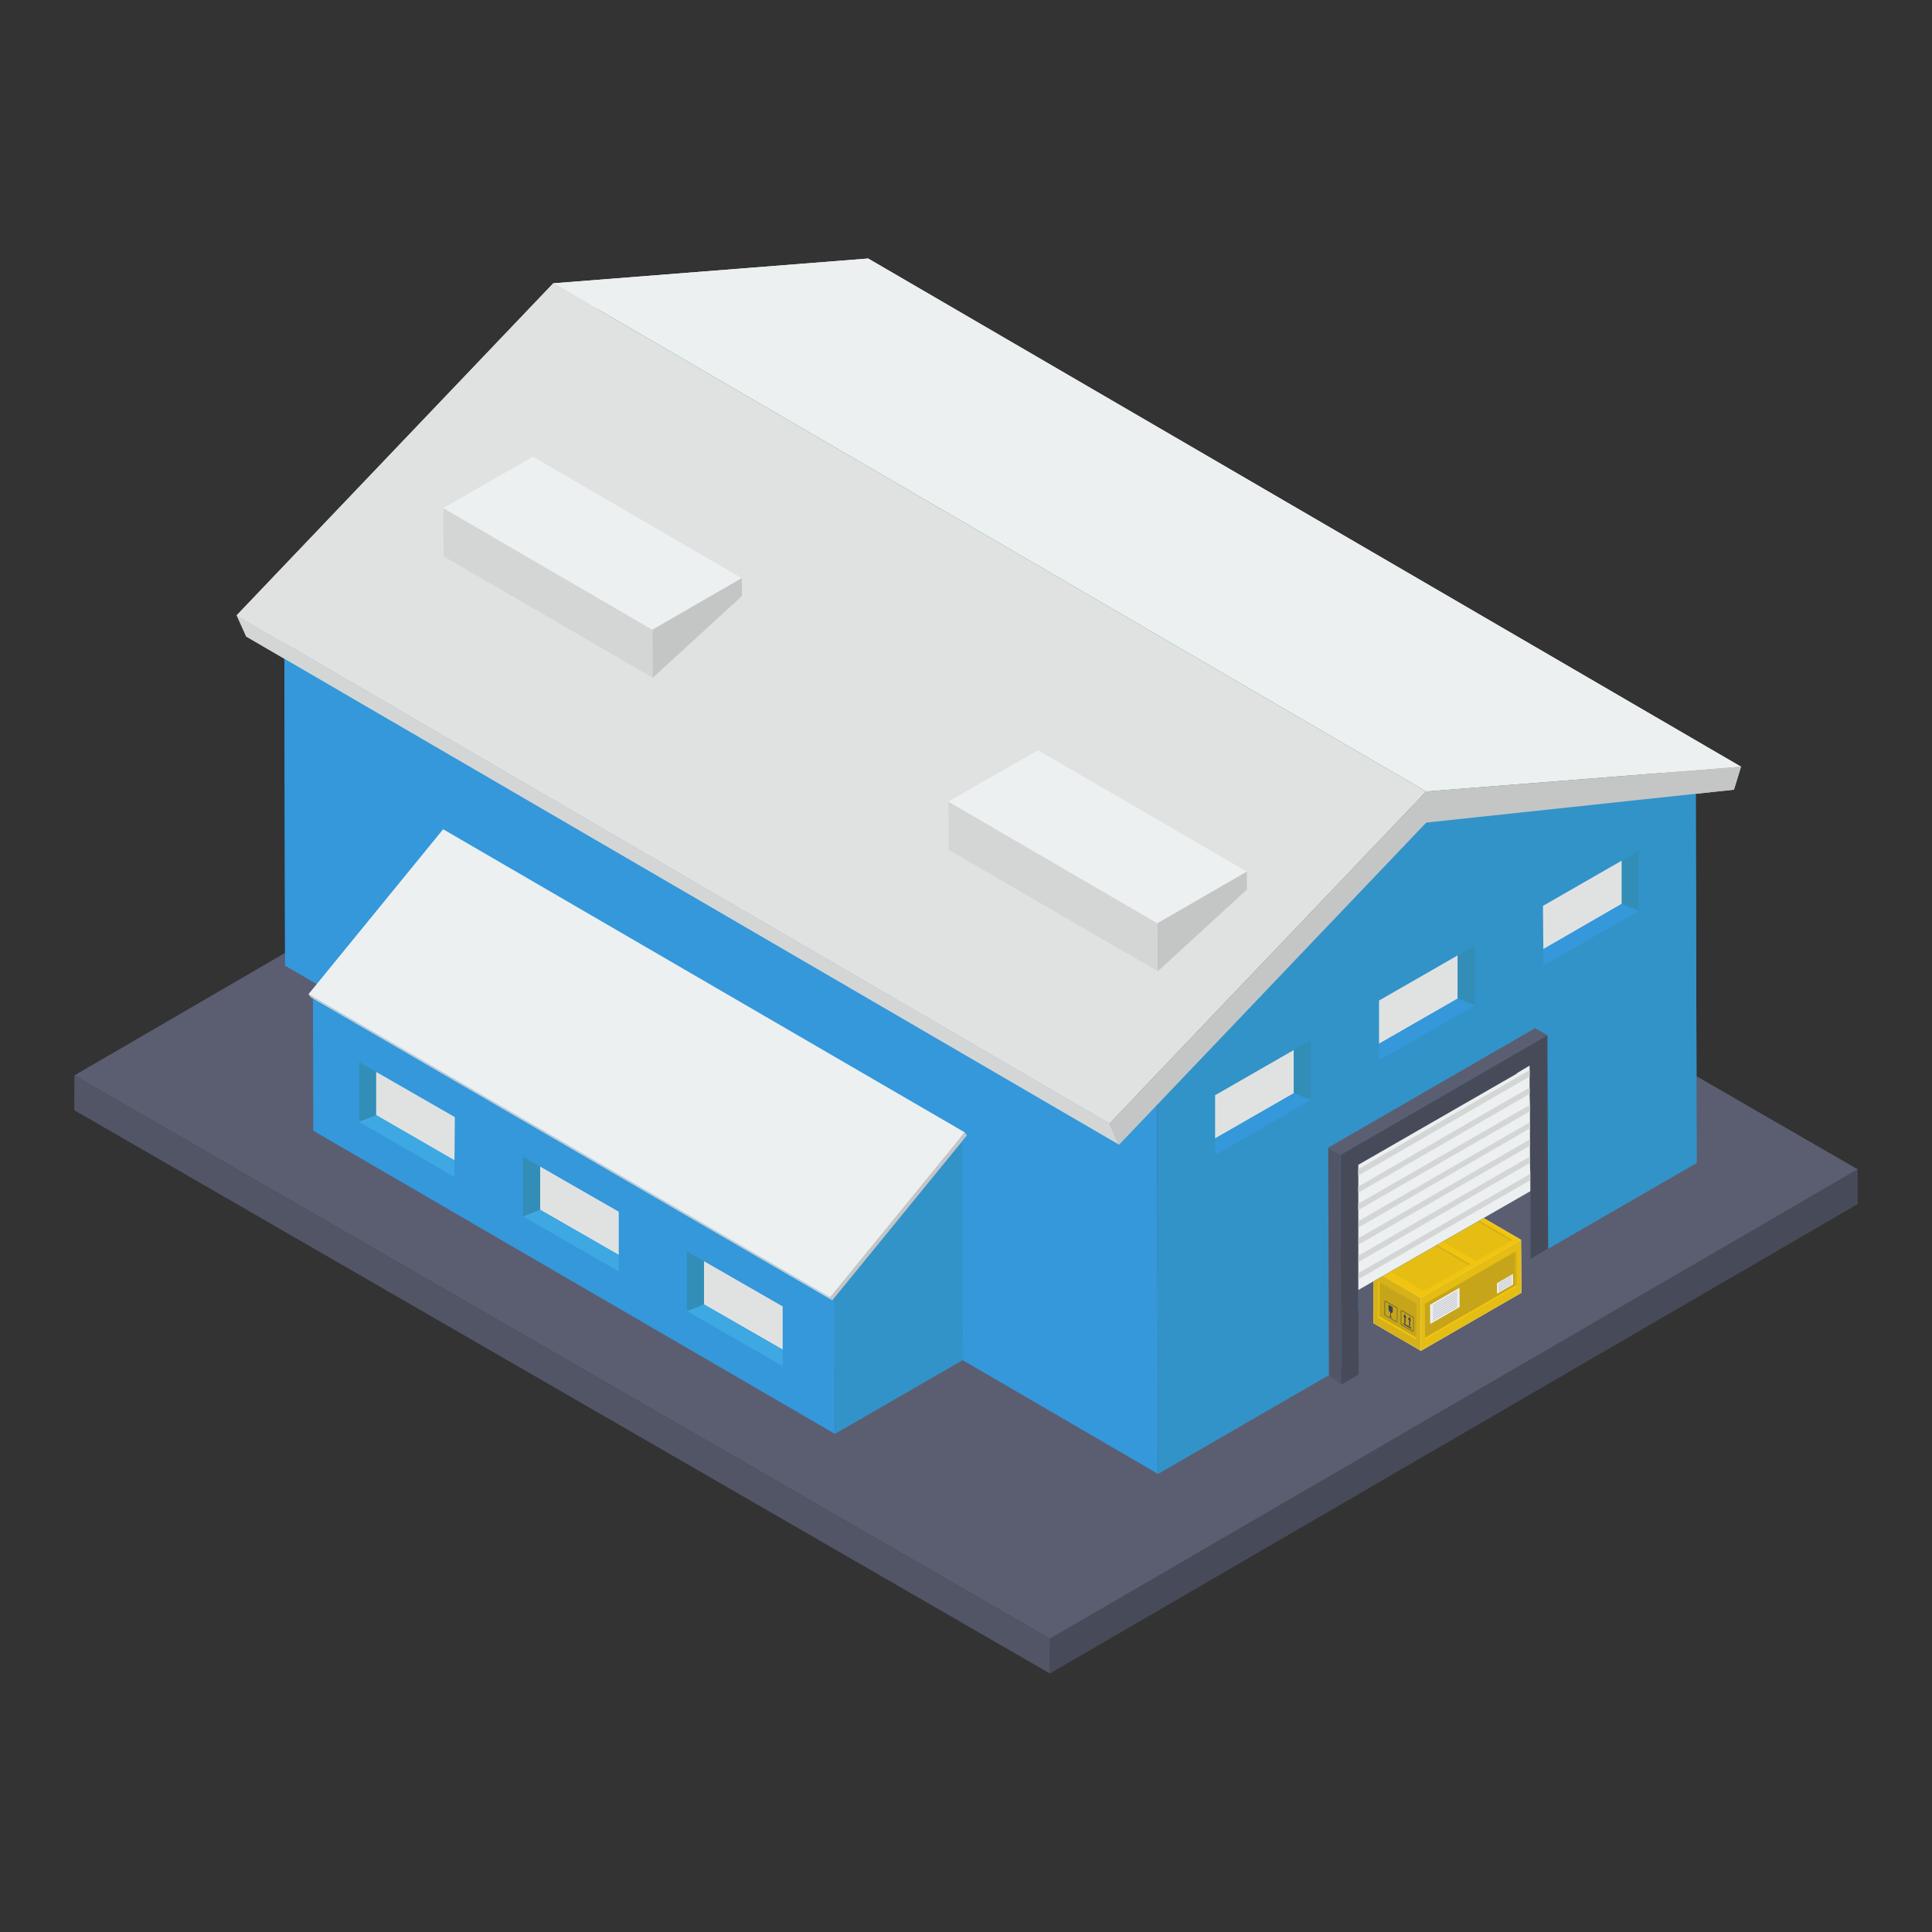 <svg id="Layer_1" enable-background="new 0 0 52 52" height="512" viewBox="0 0 52 52" width="512" xmlns="http://www.w3.org/2000/svg"><rect x="0" y="0" width="52" height="52" fill="#333333" stroke="none"/><g><g><g><g><path d="m31.144 29.737-23.494-13.678.023 9.932 23.493 13.678z" fill="#3498db"/><g><g><path d="m45.643 21.366-23.494-13.678-7.256.774 23.494 13.678z" fill="#2f873b"/></g><g><path d="m46.86 20.636-23.493-13.678-8.475.667 23.494 13.678z" fill="#ecf0f1"/></g><g><path d="m38.387 22.139-23.494-13.678-7.243 7.598 23.494 13.678z" fill="#2f873b"/></g><g><path d="m38.387 21.992-7.243 7.598.023 10.079 14.499-8.371-.023-10.079z" fill="#3293c9"/></g><g><path d="m29.863 30.239-23.493-13.678.257.571 23.494 13.678z" fill="#d4d6d6"/></g><g><path d="m38.385 21.303-23.494-13.678-8.522 8.937 23.493 13.678z" fill="#e0e2e2"/></g><g><path d="m38.385 21.303-8.522 8.937.257.571 8.267-8.671 8.283-.885.19-.619z" fill="#c4c6c6"/></g></g><g><g enable-background="new"><g><path d="m31.16 26.142-5.627-3.27-.008-1.293 5.627 3.27z" fill="#d4d6d6"/></g><g><path d="m33.554 23.458-2.401 1.392-5.629-3.277 2.413-1.38z" fill="#ecf0f1"/></g><g><path d="m33.559 23.46.003.482-2.402 2.201-.008-1.293z" fill="#c4c6c6"/></g></g></g><g><g enable-background="new"><g><path d="m17.567 18.242-5.627-3.27-.008-1.293 5.627 3.27z" fill="#d4d6d6"/></g><g><path d="m19.961 15.558-2.401 1.392-5.629-3.277 2.413-1.38z" fill="#ecf0f1"/></g><g><path d="m19.967 15.56.003.482-2.402 2.201-.008-1.293z" fill="#c4c6c6"/></g></g></g></g><g><g><g><g><g><path d="m36.099 37.206-.329-.191-.021-6.127.329.191z" fill="#525566"/></g><g><path d="m36.078 31.079-.329-.191 5.569-3.215.329.191z" fill="#5b5e71"/></g><path d="m41.647 27.863.021 6.127-5.569 3.215-.021-6.127z" fill="#474b59"/><g><path d="m41.193 33.459v.805l-4.624 2.67v-1.569l-.007-.172v-2.326l-.007-.296v-1.218l4.259-2.456.007-.007.351-.206v.757l.007.296v1.562l.007.296v1.569z" fill="#ecf0f1"/></g></g></g><g><g enable-background="new"><g><path d="m41.193 33.927v.165l-4.624 2.67v-.172z" fill="#d4d6d6"/></g><g><path d="m41.193 33.459v.172l-4.624 2.67v-.172z" fill="#d4d6d6"/></g><g><path d="m41.186 32.991v.172l-4.617 2.663v-.165z" fill="#d4d6d6"/></g><g><path d="m41.186 32.53v.165l-4.617 2.67-.007-.172z" fill="#d4d6d6"/></g><g><path d="m41.186 32.062v.165l-4.624 2.67v-.172z" fill="#d4d6d6"/></g><g><path d="m41.186 31.594v.172l-4.624 2.663v-.165z" fill="#d4d6d6"/></g><g><path d="m41.18 31.126v.172l-4.617 2.67v-.172z" fill="#d4d6d6"/></g><g><path d="m41.18 30.665v.172l-4.617 2.663v-.172z" fill="#d4d6d6"/></g><g><path d="m41.18 30.204v.165l-4.617 2.67v-.172z" fill="#d4d6d6"/></g></g><g><path d="m41.18 29.736v.172l-4.624 2.663v-.172z" fill="#d4d6d6"/></g><g><path d="m41.173 29.268v.172l-4.617 2.663v-.165z" fill="#d4d6d6"/></g><g><path d="m41.173 28.801v.172l-4.617 2.67v-.172z" fill="#d4d6d6"/></g></g></g></g></g><g><g enable-background="new"><g><path d="m22.473 38.594-14.04-8.159-.011-3.671 14.04 8.159z" fill="#3498db"/></g><g><path d="m22.462 34.923-14.04-8.159 3.44-4.214 14.04 8.159z" fill="#bec1c2"/></g><g><path d="m25.902 30.709.017 5.895-3.446 1.99-.011-3.671z" fill="#3293c9"/></g><g><path d="m22.4 34.998-14.04-8.159-.029-.04 14.04 8.159z" fill="#d4d6d6"/></g><g><path d="m22.371 34.958-14.04-8.159-.029-.04 14.04 8.159z" fill="#d4d6d6"/></g><g><path d="m22.343 34.918-14.04-8.159 3.624-4.44 14.04 8.159z" fill="#ecf0f1"/></g><g><path d="m25.967 30.478.058.08-.123.15-3.44 4.214-.061.075-.029-.04-.029-.04z" fill="#c4c6c6"/></g></g></g><g><path d="m43.646 23.166.459-.264v1.608l-.459-.181z" fill="#328eb7"/><path d="m43.646 23.166v1.163l-2.107 1.217-.01-1.164z" fill="#e0e2e2"/><path d="m34.822 28.262v1.163l-2.117 1.216v-1.163z" fill="#e0e2e2"/><path d="m41.54 25.547 2.107-1.217.459.181-2.562 1.48z" fill="#3498db"/><g><path d="m39.234 25.714v1.163l-2.117 1.216v-1.163z" fill="#e0e2e2"/><g><path d="m39.234 25.714.459-.264v1.608l-.459-.181z" fill="#328eb7"/><path d="m39.234 26.877.459.181v0l-2.576 1.48v-.445z" fill="#3498db"/></g></g><g><path d="m34.822 28.262.459-.264v1.608l-.459-.181z" fill="#328eb7"/><path d="m34.822 29.425.459.181v0l-2.576 1.48v-.445z" fill="#3498db"/></g></g><g><path d="m10.125 28.851-.459-.264v1.608l.459-.181z" fill="#328eb7"/><path d="m10.125 28.851v1.163l2.107 1.217.01-1.164z" fill="#e0e2e2"/><path d="m18.949 33.946v1.163l2.117 1.216v-1.163z" fill="#e0e2e2"/><path d="m12.231 31.231-2.107-1.217-.459.181 2.562 1.48z" fill="#3da8e2"/><g><path d="m14.537 31.398v1.163l2.117 1.216v-1.163z" fill="#e0e2e2"/><g><path d="m14.537 31.398-.459-.264v1.608l.459-.181z" fill="#328eb7"/><path d="m14.537 32.561-.459.181v0l2.576 1.48v-.445z" fill="#3da8e2"/></g></g><g><path d="m18.949 33.946-.459-.264v1.608l.459-.181z" fill="#328eb7"/><path d="m18.949 35.109-.459.181v0l2.576 1.48v-.445z" fill="#3da8e2"/></g></g></g><g><g enable-background="new"><g><path d="m50 31.472-.003.937-21.739 12.633.003-.937z" fill="#474b59"/></g><g><path d="m28.261 44.105-.003.937-26.259-15.161.003-.937z" fill="#525566"/></g><g><path d="m50 31.472-21.739 12.633-26.259-15.161 21.739-12.633z" fill="#5b5e71"/></g></g></g><g><path d="m40.938 33.371-1.276-.742-2.702 1.56.008 1.425 1.276.742 2.702-1.56-.008-1.416z" fill="#f1c40f"/><g><path d="m39.662 32.629-2.702 1.56.008 1.425 1.276.742 2.702-1.56-.008-1.425z" fill="#ecf0f1"/><g><g><g><path d="m36.96 34.189.008 1.425 1.276.742-.008-1.425z" fill="#d6b218"/></g><path d="m38.236 34.931.008 1.425 2.702-1.56-.008-1.425z" fill="#e5bd13"/><g><g><path d="m40.772 33.694.053-.031.008.967-.053-.027z" fill="#d6b218"/><path d="m40.779 34.604.053.027v0l-2.475 1.429-0-.057z" fill="#f1c40f"/><path d="m40.772 33.694.007.91-2.422 1.398-.007-.91z" fill="#c6a51a"/><path d="m39.283 34.66.004.518-.793.458-.004-.518z" fill="#ecf0f1"/></g></g><g><g><path d="m37.14 34.518-.053-.031-.008.967.053-.027z" fill="#e5bd13"/><path d="m37.132 35.428-.053.027 1.039.6 0-.057z" fill="#f1c40f"/><path d="m37.14 34.518-.007.91.986.569.007-.91z" fill="#c6a51a"/></g></g><path d="m36.96 34.189 1.276.742 2.702-1.56-1.276-.742z" fill="#f1c40f"/><g><path d="m39.662 32.76v.061l-.937.541-.052-.03z" fill="#eaaa42"/><path d="m40.712 33.371-.052.03-.998-.58v-.061z" fill="#d6b218"/><path d="m38.725 33.362.937-.541.998.58-.937.541z" fill="#e5bd13"/></g><g><path d="m38.525 33.417v.061l-1.199.692-.052-.03z" fill="#c6a51a"/><path d="m39.575 34.027-.052.03-.998-.58v-.061z" fill="#d6b218"/><path d="m37.325 34.169 1.199-.692.998.58-1.199.692z" fill="#e5bd13"/></g></g><g><g><g><g><g><path d="m37.94 35.432-.042.08.026.015.057.033z" fill="#3f434f"/></g></g></g><g><g><g><path d="m37.924 35.527-0.0.158.031.018 0-.158z" fill="#3f434f"/></g></g></g><g><g><g><path d="m37.768 35.61-0.0.034.217.125 0-.034z" fill="#3f434f"/></g></g></g><g><g><g><path d="m37.372 35.114-0.0.113c-0.0.036.02.077.048.098l-0.0.102c-.019-.009-.034-.008-.034.003l.085.049c0-.011-.014-.028-.033-.041l0-.102c.012.005.023.004.032-.002.01-.007.016-.021.016-.041l0-.113z" fill="#3f434f"/></g></g></g><g><g><g><path d="m37.799 35.455-0.0.158.031.018 0-.158z" fill="#3f434f"/></g></g></g><g><g><g><path d="m37.814 35.36-.042.08.026.015.057.033z" fill="#3f434f"/></g></g></g></g><g><g><g><g><path d="m37.594 35.588c-.004 0-.008-.001-.012-.004l-.294-.17c-.013-.007-.023-.025-.023-.04l.001-.339c0-.009.003-.015.009-.019.006-.003.013-.003.02.001l.294.17c.013.008.024.026.023.041l-.001.339c0 .008-.003.015-.009.018-.003.002-.005.002-.008.002zm-.31-.56c-.001 0-.002 0-.002.001-.002.001-.003.004-.003.008l-.001.339c0 .011.008.024.017.029l.294.17c.003.002.006.002.008.001.002-.001.003-.004.003-.008l.001-.339c0-.01-.008-.025-.017-.03l-.294-.17c-.002-.001-.004-.002-.005-.002z" fill="#3f434f"/></g></g></g><g><g><g><path d="m38.032 35.841c-.004 0-.008-.001-.012-.003l-.294-.17c-.013-.007-.023-.025-.023-.04l.001-.339c0-.008.003-.015.009-.019.006-.003.013-.003.02.001l.294.17c.013.007.024.026.023.041l-.001.339c0 .008-.003.015-.009.018-.003.002-.006.002-.009.002zm-.31-.56c-.001 0-.002 0-.002.001-.002.001-.003.004-.003.008l-.001.339c0 .011.008.024.017.029l.294.17c.003.002.006.002.008.001.002-.001.003-.004.003-.007l.001-.339c0-.01-.008-.025-.017-.03l-.294-.17c-.002-.001-.004-.002-.005-.002z" fill="#3f434f"/></g></g></g></g></g></g><g><g enable-background="new"><g><path d="m39.221 35.152 0.0.017-.656.379-0-.017z" fill="#b0b3bd"/></g><g><path d="m39.221 35.101 0.0.017-.656.379-0-.017z" fill="#b0b3bd"/></g><g><path d="m39.22 35.051 0.0.017-.656.379-0-.017z" fill="#b0b3bd"/></g><g><path d="m39.22 35.001 0.0.017-.656.379-0-.017z" fill="#b0b3bd"/></g><g><path d="m39.22 34.951 0.0.017-.656.379-0-.017z" fill="#b0b3bd"/></g><g><path d="m39.22 34.901 0.0.017-.656.379-0-.017z" fill="#b0b3bd"/></g><g><path d="m39.22 34.851 0.0.017-.656.379-0-.017z" fill="#b0b3bd"/></g><g><path d="m39.22 34.801 0.0.017-.656.379-0-.017z" fill="#b0b3bd"/></g><g><path d="m39.22 34.751 0.0.017-.656.379-0-.017z" fill="#b0b3bd"/></g></g></g><path d="m40.723 34.288.002.283-.433.25-.002-.283z" fill="#ecf0f1"/><g><g enable-background="new"><g><path d="m40.689 34.557 0.0.009-.359.207-0-.009z" fill="#b0b3bd"/></g><g><path d="m40.689 34.529 0.0.009-.359.207-0-.009z" fill="#b0b3bd"/></g><g><path d="m40.689 34.502 0.0.009-.359.207-0-.009z" fill="#b0b3bd"/></g><g><path d="m40.689 34.474 0.0.009-.359.207-0-.009z" fill="#b0b3bd"/></g><g><path d="m40.689 34.447 0.0.009-.359.207-0-.009z" fill="#b0b3bd"/></g><g><path d="m40.689 34.42 0.0.009-.359.207-0-.009z" fill="#b0b3bd"/></g><g><path d="m40.689 34.392 0.0.009-.359.207-0-.009z" fill="#b0b3bd"/></g><g><path d="m40.689 34.365 0.0.009-.359.207-0-.009z" fill="#b0b3bd"/></g><g><path d="m40.688 34.338 0.0.009-.359.207-0-.009z" fill="#b0b3bd"/></g></g></g></g></g><g><g><g><path d="m31.144 29.737-23.494-13.678.023 9.932 23.493 13.678z" fill="#3498db"/><g><g><path d="m45.643 21.366-23.494-13.678-7.256.774 23.494 13.678z" fill="#2f873b"/></g><g><path d="m46.86 20.636-23.493-13.678-8.475.667 23.494 13.678z" fill="#ecf0f1"/></g><g><path d="m38.387 22.139-23.494-13.678-7.243 7.598 23.494 13.678z" fill="#2f873b"/></g><g><path d="m45.669 31.301-4 2.31-.48.28v-1.83l-4.63 2.66v.47l.01.17v1.19l-.47.27-.33.19-4.6 2.66-.02-9.93v-.15l7.15-7.5.09-.1 7.04-.75h.01l.2-.02v.14z" fill="#3293c9"/></g><g><path d="m29.863 30.239-23.493-13.678.257.571 23.494 13.678z" fill="#d4d6d6"/></g><g><path d="m38.385 21.303-23.494-13.678-8.522 8.937 23.493 13.678z" fill="#e0e2e2"/></g><g><path d="m38.385 21.303-8.522 8.937.257.571 8.267-8.671 8.283-.885.19-.619z" fill="#c4c6c6"/></g></g><g><g enable-background="new"><g><path d="m31.16 26.142-5.627-3.27-.008-1.293 5.627 3.27z" fill="#d4d6d6"/></g><g><path d="m33.554 23.458-2.401 1.392-5.629-3.277 2.413-1.38z" fill="#ecf0f1"/></g><g><path d="m33.559 23.46.003.482-2.402 2.201-.008-1.293z" fill="#c4c6c6"/></g></g></g><g><g enable-background="new"><g><path d="m17.567 18.242-5.627-3.27-.008-1.293 5.627 3.27z" fill="#d4d6d6"/></g><g><path d="m19.961 15.558-2.401 1.392-5.629-3.277 2.413-1.38z" fill="#ecf0f1"/></g><g><path d="m19.967 15.56.003.482-2.402 2.201-.008-1.293z" fill="#c4c6c6"/></g></g></g></g><g><g><g><g><g><path d="m36.078 31.079-.329-.191 5.569-3.215.329.191z" fill="#5b5e71"/></g><g><g><path d="m36.099 37.267-.33-.256-.02-6.12.33.19z" fill="#525566"/></g><path d="m41.189 33.891v-1.83l-4.63 2.66v.47l.01.17v1.636l-.47.27-.02-6.186 5.57-3.22.02 5.75z" fill="#474b59"/></g><g><path d="m41.189 31.591v.47l-4.63 2.66v-3.37l4.26-2.45v-.01l.35-.21v.76l.01.3v1.56z" fill="#ecf0f1"/></g></g></g><g><g enable-background="new"><g><path d="m41.186 31.594v.172l-4.624 2.663v-.165z" fill="#d4d6d6"/></g><g><path d="m41.18 31.126v.172l-4.617 2.67v-.172z" fill="#d4d6d6"/></g><g><path d="m41.18 30.665v.172l-4.617 2.663v-.172z" fill="#d4d6d6"/></g><g><path d="m41.18 30.204v.165l-4.617 2.67v-.172z" fill="#d4d6d6"/></g></g><g><path d="m41.18 29.736v.172l-4.624 2.663v-.172z" fill="#d4d6d6"/></g><g><path d="m41.173 29.268v.172l-4.617 2.663v-.165z" fill="#d4d6d6"/></g><g><path d="m41.173 28.801v.172l-4.617 2.67v-.172z" fill="#d4d6d6"/></g></g></g></g></g><g><g enable-background="new"><g><path d="m22.473 38.594-14.04-8.159-.011-3.671 14.04 8.159z" fill="#3498db"/></g><g><path d="m22.462 34.923-14.04-8.159 3.44-4.214 14.04 8.159z" fill="#bec1c2"/></g><g><path d="m25.902 30.709.017 5.895-3.446 1.99-.011-3.671z" fill="#3293c9"/></g><g><path d="m22.4 34.998-14.04-8.159-.029-.04 14.04 8.159z" fill="#d4d6d6"/></g><g><path d="m22.371 34.958-14.04-8.159-.029-.04 14.04 8.159z" fill="#d4d6d6"/></g><g><path d="m22.343 34.918-14.04-8.159 3.624-4.44 14.04 8.159z" fill="#ecf0f1"/></g><g><path d="m25.967 30.478.058.08-.123.15-3.44 4.214-.061.075-.029-.04-.029-.04z" fill="#c4c6c6"/></g></g></g><g><path d="m43.646 23.166.459-.264v1.608l-.459-.181z" fill="#328eb7"/><path d="m43.646 23.166v1.163l-2.107 1.217-.01-1.164z" fill="#e0e2e2"/><path d="m34.822 28.262v1.163l-2.117 1.216v-1.163z" fill="#e0e2e2"/><path d="m41.54 25.547 2.107-1.217.459.181-2.562 1.48z" fill="#3498db"/><g><path d="m39.234 25.714v1.163l-2.117 1.216v-1.163z" fill="#e0e2e2"/><g><path d="m39.234 25.714.459-.264v1.608l-.459-.181z" fill="#328eb7"/><path d="m39.234 26.877.459.181v0l-2.576 1.48v-.445z" fill="#3498db"/></g></g><g><path d="m34.822 28.262.459-.264v1.608l-.459-.181z" fill="#328eb7"/><path d="m34.822 29.425.459.181v0l-2.576 1.48v-.445z" fill="#3498db"/></g></g><g><path d="m10.125 28.851-.459-.264v1.608l.459-.181z" fill="#328eb7"/><path d="m10.125 28.851v1.163l2.107 1.217.01-1.164z" fill="#e0e2e2"/><path d="m18.949 33.946v1.163l2.117 1.216v-1.163z" fill="#e0e2e2"/><path d="m12.231 31.231-2.107-1.217-.459.181 2.562 1.48z" fill="#3da8e2"/><g><path d="m14.537 31.398v1.163l2.117 1.216v-1.163z" fill="#e0e2e2"/><g><path d="m14.537 31.398-.459-.264v1.608l.459-.181z" fill="#328eb7"/><path d="m14.537 32.561-.459.181v0l2.576 1.48v-.445z" fill="#3da8e2"/></g></g><g><path d="m18.949 33.946-.459-.264v1.608l.459-.181z" fill="#328eb7"/><path d="m18.949 35.109-.459.181v0l2.576 1.48v-.445z" fill="#3da8e2"/></g></g></g></g></svg>